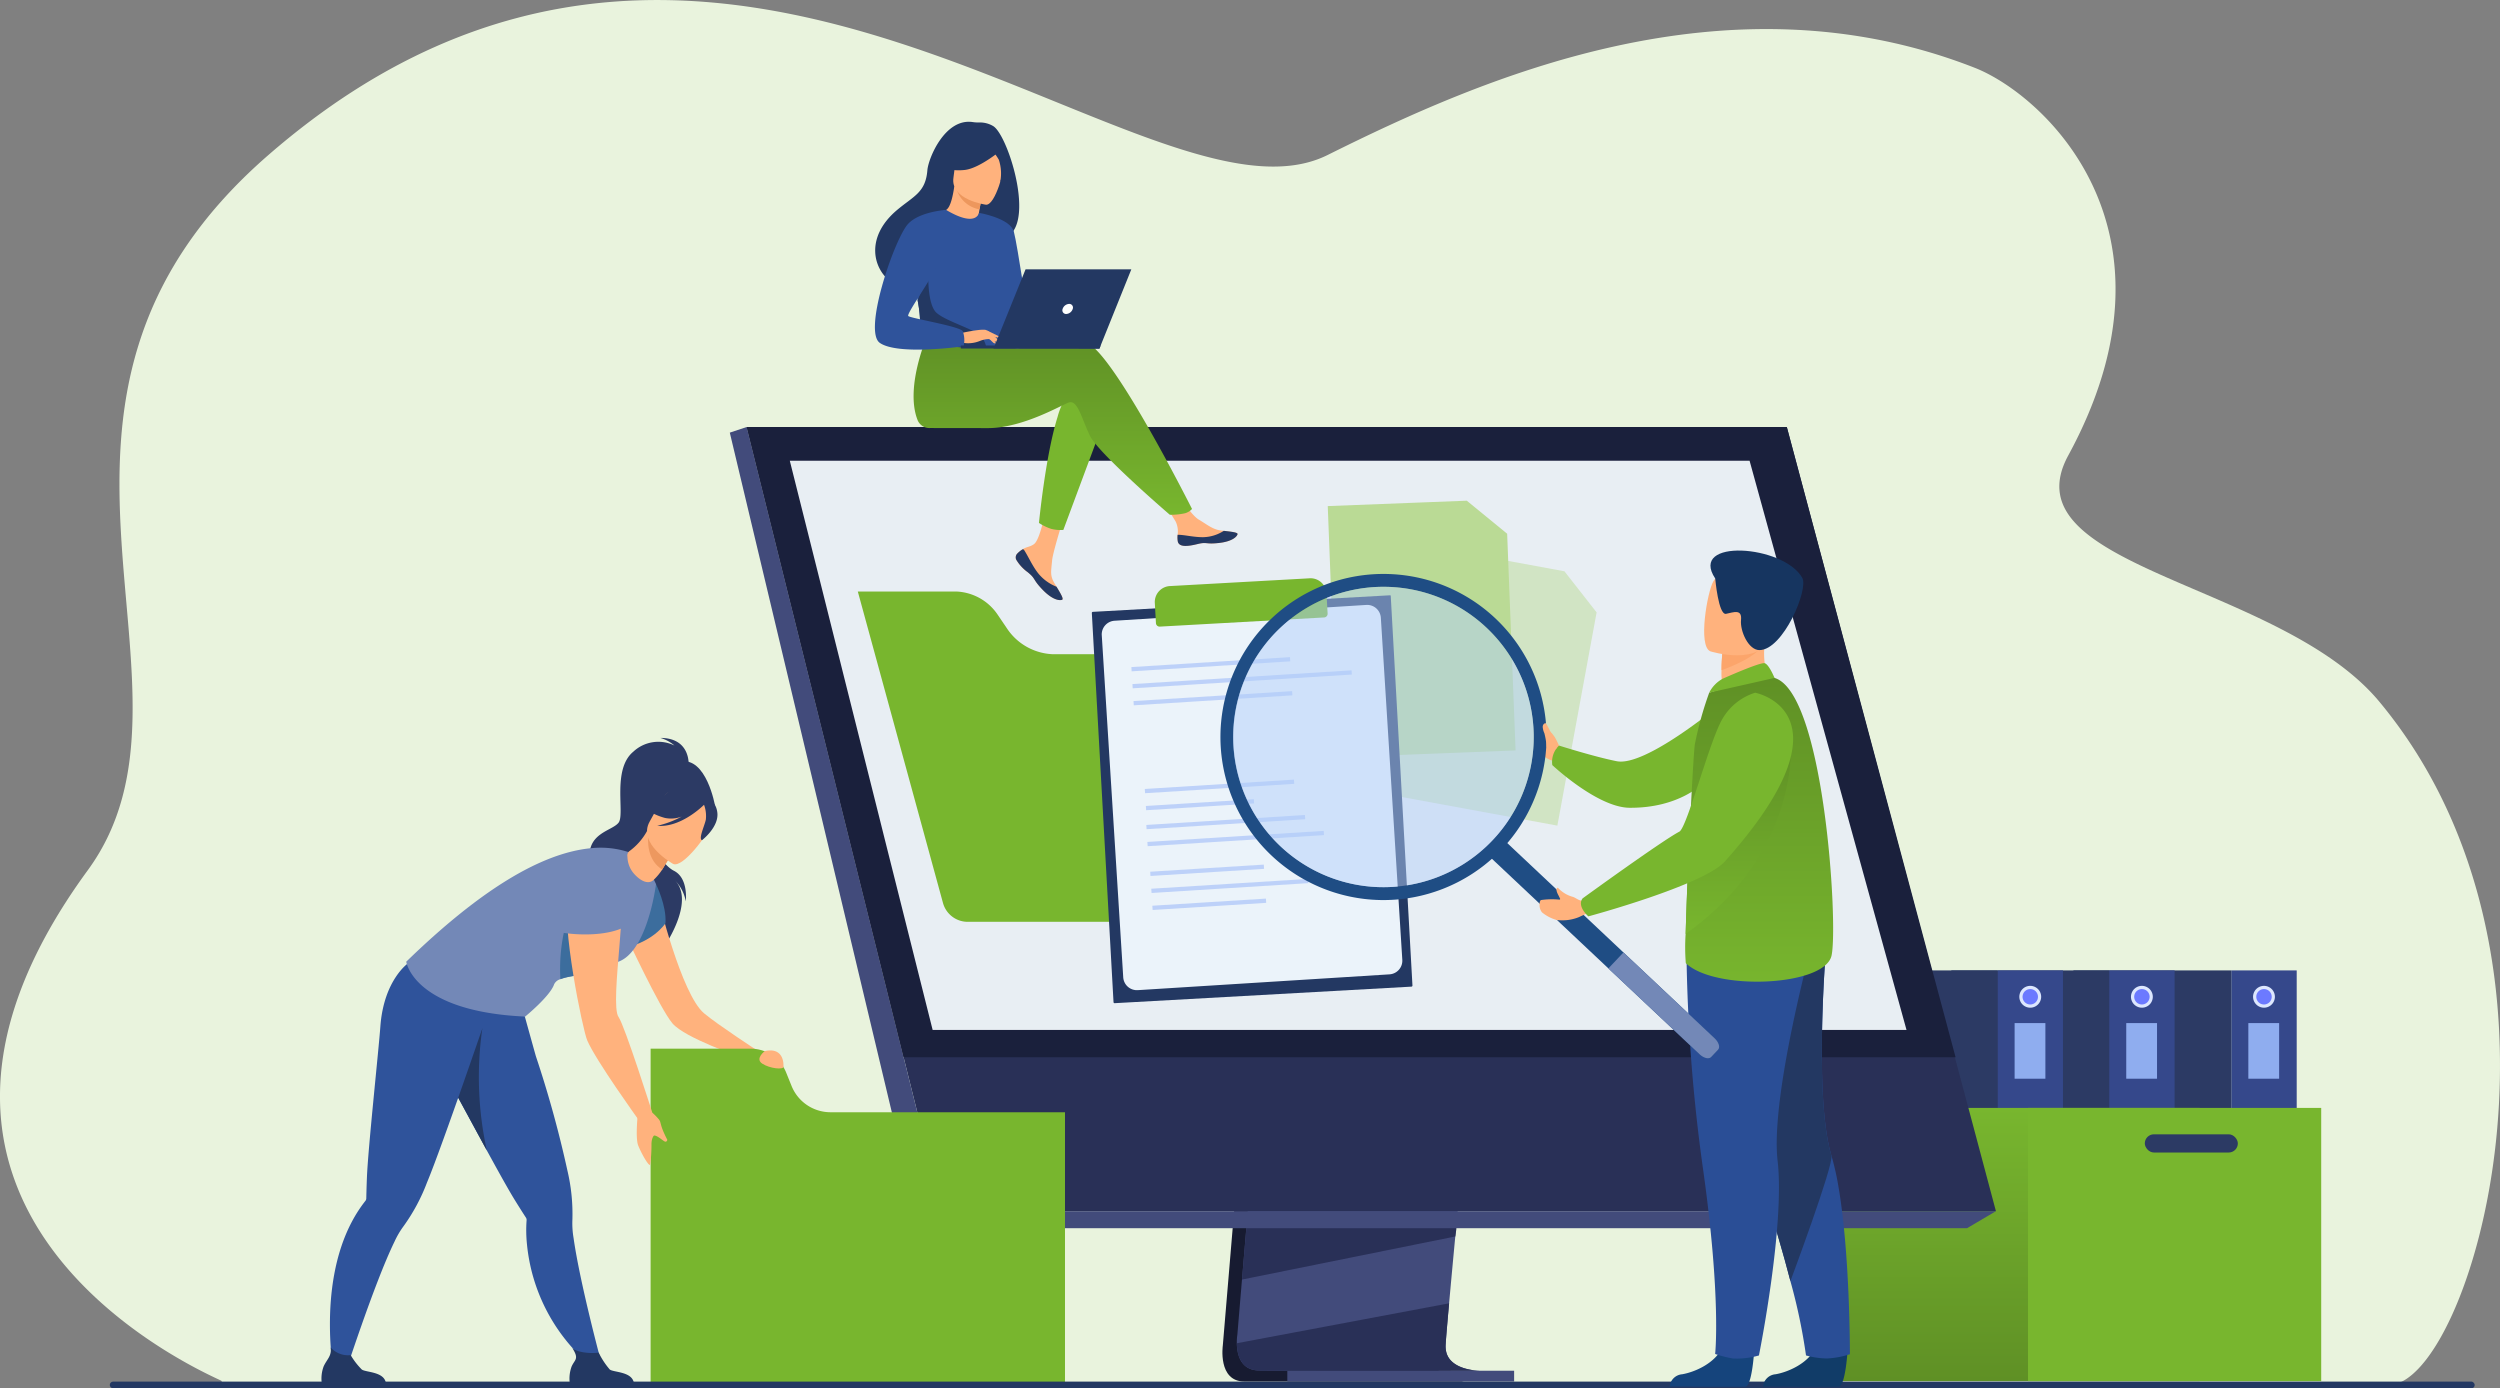 <svg xmlns="http://www.w3.org/2000/svg" xmlns:xlink="http://www.w3.org/1999/xlink" width="389.344" height="216.227" viewBox="0 0 389.344 216.227">
  <rect x="0" y="0" width="389.344" height="216.227" fill="#808080" stroke="none"/>
  <defs>
    <linearGradient id="linear-gradient" x1="0.5" x2="0.5" y2="1" gradientUnits="objectBoundingBox">
      <stop offset="0" stop-color="#5f9025"/>
      <stop offset="1" stop-color="#78b62e"/>
    </linearGradient>
  </defs>
  <g id="Grupo_134477" data-name="Grupo 134477" transform="translate(-152.794 -237.236)">
    <g id="Grupo_134264" data-name="Grupo 134264" transform="translate(152.794 237.236)">
      <path id="Trazado_147555" data-name="Trazado 147555" d="M524.82,452.932c-21.064,0-337.294.075-337.472-.474l-.03-.069a.371.371,0,0,1-.03-.1c-.117-.275-60.894-24.755-20.831-79.514,21-28.7-16.486-72.635,28.141-111.4,69.932-60.753,136.669,14.078,164.958,0,23.777-11.833,61.988-28.789,100.774-13.584,10.657,4.178,33.735,25.134,14.57,60.377-9.576,17.61,32.917,19.654,48.461,38.364C557.211,387.27,537.416,452.932,524.82,452.932Z" transform="translate(-152.794 -237.236)" fill="#e9f3dd"/>
    </g>
    <g id="Grupo_134357" data-name="Grupo 134357" transform="translate(475.703 388.365)">
      <g id="Grupo_134352" data-name="Grupo 134352" transform="translate(24.581 0)">
        <rect id="Rectángulo_35809" data-name="Rectángulo 35809" width="10.193" height="32.883" transform="translate(10.193 32.883) rotate(180)" fill="#35488b"/>
      </g>
      <g id="Grupo_134353" data-name="Grupo 134353" transform="translate(0 0)">
        <rect id="Rectángulo_35810" data-name="Rectángulo 35810" width="24.581" height="32.883" transform="translate(24.581 32.883) rotate(180)" fill="#2c3a64"/>
      </g>
      <g id="Grupo_134354" data-name="Grupo 134354" transform="translate(27.976 2.406)">
        <path id="Trazado_147599" data-name="Trazado 147599" d="M2382.318,1213.007a1.7,1.7,0,1,0-1.7,1.7A1.7,1.7,0,0,0,2382.318,1213.007Z" transform="translate(-2378.916 -1211.306)" fill="#dde7fe"/>
      </g>
      <g id="Grupo_134355" data-name="Grupo 134355" transform="translate(28.475 2.904)">
        <path id="Trazado_147600" data-name="Trazado 147600" d="M2384.484,1215.671a1.2,1.2,0,1,0-1.2,1.2A1.2,1.2,0,0,0,2384.484,1215.671Z" transform="translate(-2382.078 -1214.468)" fill="#6c7aff"/>
      </g>
      <g id="Grupo_134356" data-name="Grupo 134356" transform="translate(27.243 8.206)">
        <rect id="Rectángulo_35811" data-name="Rectángulo 35811" width="4.794" height="8.661" transform="translate(4.794 8.661) rotate(180)" fill="#8fadef"/>
      </g>
    </g>
    <g id="Grupo_134363" data-name="Grupo 134363" transform="translate(456.688 388.365)">
      <g id="Grupo_134358" data-name="Grupo 134358" transform="translate(24.581 0)">
        <rect id="Rectángulo_35812" data-name="Rectángulo 35812" width="10.193" height="32.883" transform="translate(10.193 32.883) rotate(180)" fill="#35488b"/>
      </g>
      <g id="Grupo_134359" data-name="Grupo 134359" transform="translate(0 0)">
        <rect id="Rectángulo_35813" data-name="Rectángulo 35813" width="24.581" height="32.883" transform="translate(24.581 32.883) rotate(180)" fill="#2c3a64"/>
      </g>
      <g id="Grupo_134360" data-name="Grupo 134360" transform="translate(27.976 2.406)">
        <path id="Trazado_147601" data-name="Trazado 147601" d="M2261.68,1213.007a1.7,1.7,0,1,0-1.7,1.7A1.7,1.7,0,0,0,2261.68,1213.007Z" transform="translate(-2258.277 -1211.306)" fill="#dde7fe"/>
      </g>
      <g id="Grupo_134361" data-name="Grupo 134361" transform="translate(28.475 2.904)">
        <path id="Trazado_147602" data-name="Trazado 147602" d="M2263.846,1215.671a1.2,1.2,0,1,0-1.2,1.2A1.2,1.2,0,0,0,2263.846,1215.671Z" transform="translate(-2261.44 -1214.468)" fill="#6c7aff"/>
      </g>
      <g id="Grupo_134362" data-name="Grupo 134362" transform="translate(27.243 8.206)">
        <rect id="Rectángulo_35814" data-name="Rectángulo 35814" width="4.794" height="8.661" transform="translate(4.794 8.661) rotate(180)" fill="#8fadef"/>
      </g>
    </g>
    <g id="Grupo_134369" data-name="Grupo 134369" transform="translate(439.301 388.365)">
      <g id="Grupo_134364" data-name="Grupo 134364" transform="translate(24.581 0)">
        <rect id="Rectángulo_35815" data-name="Rectángulo 35815" width="10.193" height="32.883" transform="translate(10.193 32.883) rotate(180)" fill="#35488b"/>
      </g>
      <g id="Grupo_134365" data-name="Grupo 134365" transform="translate(0 0)">
        <rect id="Rectángulo_35816" data-name="Rectángulo 35816" width="24.581" height="32.883" transform="translate(24.581 32.883) rotate(180)" fill="#2c3a64"/>
      </g>
      <g id="Grupo_134366" data-name="Grupo 134366" transform="translate(27.976 2.406)">
        <path id="Trazado_147603" data-name="Trazado 147603" d="M2151.372,1213.007a1.7,1.7,0,1,0-1.7,1.7A1.7,1.7,0,0,0,2151.372,1213.007Z" transform="translate(-2147.969 -1211.306)" fill="#dde7fe"/>
      </g>
      <g id="Grupo_134367" data-name="Grupo 134367" transform="translate(28.475 2.904)">
        <path id="Trazado_147604" data-name="Trazado 147604" d="M2153.537,1215.671a1.2,1.2,0,1,0-1.2,1.2A1.2,1.2,0,0,0,2153.537,1215.671Z" transform="translate(-2151.131 -1214.468)" fill="#6c7aff"/>
      </g>
      <g id="Grupo_134368" data-name="Grupo 134368" transform="translate(27.243 8.206)">
        <rect id="Rectángulo_35817" data-name="Rectángulo 35817" width="4.794" height="8.661" transform="translate(4.794 8.661) rotate(180)" fill="#8fadef"/>
      </g>
    </g>
    <g id="Grupo_134373" data-name="Grupo 134373" transform="translate(437.77 409.779)">
      <g id="Grupo_134370" data-name="Grupo 134370" transform="translate(0 0)">
        <rect id="Rectángulo_35818" data-name="Rectángulo 35818" width="57.59" height="42.55" transform="translate(57.59 42.55) rotate(180)" fill="url(#linear-gradient)"/>
      </g>
      <g id="Grupo_134371" data-name="Grupo 134371" transform="translate(30.862 0)">
        <rect id="Rectángulo_35819" data-name="Rectángulo 35819" width="45.661" height="42.55" transform="translate(45.661 42.55) rotate(180)" fill="#78b62e"/>
      </g>
      <g id="Grupo_134372" data-name="Grupo 134372" transform="translate(49.05 4.111)">
        <rect id="Rectángulo_35820" data-name="Rectángulo 35820" width="14.49" height="2.835" rx="1.418" transform="translate(14.49 2.835) rotate(180)" fill="#2c3a64"/>
      </g>
    </g>
    <g id="Grupo_134384" data-name="Grupo 134384" transform="translate(266.452 303.737)">
      <g id="Grupo_134374" data-name="Grupo 134374" transform="translate(76.716 49.555)">
        <path id="Trazado_147605" data-name="Trazado 147605" d="M1368.439,974.407l-7.788,92.6s-.816,5.613,3.359,5.623c6.865.016,34.17,0,34.17,0s-5.167-1.168-5.1-3.8c.074-3.1,9.1-95.3,9.1-95.3Z" transform="translate(-1360.586 -973.531)" fill="#171b31"/>
      </g>
      <g id="Grupo_134375" data-name="Grupo 134375" transform="translate(78.961 47.834)">
        <path id="Trazado_147606" data-name="Trazado 147606" d="M1412.746,1061.755c-1.35,0-27.785.049-34.471-.037-2.914-.036-3.425-2.591-3.449-4.244a8.277,8.277,0,0,1,.089-1.378l.2-2.407.516-6.135.456-5.42.586-6.964.493-5.878,5.534-65.8,33.74-.876s-3.8,38.587-6.492,66.676c-.3,3.129-.586,6.13-.85,8.931q-.129,1.342-.248,2.62c-.25,2.657-.477,5.1-.676,7.253-.1,1.136-.2,2.191-.288,3.158-.343,3.788-.544,6.207-.547,6.667a3.887,3.887,0,0,0,.065.75C1407.961,1061.621,1412.239,1061.755,1412.746,1061.755Z" transform="translate(-1374.826 -962.616)" fill="#424b7b"/>
      </g>
      <g id="Grupo_134376" data-name="Grupo 134376" transform="translate(2.629 0)">
        <path id="Trazado_147607" data-name="Trazado 147607" d="M890.558,659.143l18.97,76.2,2.6,10.436,8.835,35.492h164.15l-32.566-122.128Z" transform="translate(-890.558 -659.143)" fill="#293057"/>
      </g>
      <g id="Grupo_134377" data-name="Grupo 134377" transform="translate(0 0)">
        <path id="Trazado_147608" data-name="Trazado 147608" d="M876.505,659.142l-2.629.876,29.538,123.9,3.5-2.651Z" transform="translate(-873.876 -659.142)" fill="#424b7b"/>
      </g>
      <g id="Grupo_134378" data-name="Grupo 134378" transform="translate(29.538 122.129)">
        <path id="Trazado_147609" data-name="Trazado 147609" d="M1061.271,1436.611H1224.41l4.5-2.651H1064.766Z" transform="translate(-1061.271 -1433.96)" fill="#424b7b"/>
      </g>
      <g id="Grupo_134379" data-name="Grupo 134379" transform="translate(86.827 146.973)">
        <rect id="Rectángulo_35821" data-name="Rectángulo 35821" width="35.322" height="1.679" transform="translate(35.322 1.679) rotate(180)" fill="#424b7b"/>
      </g>
      <g id="Grupo_134380" data-name="Grupo 134380" transform="translate(79.769 124.779)">
        <path id="Trazado_147610" data-name="Trazado 147610" d="M1413.354,1450.772l-.182,1.283-33.219,6.711.456-5.42.217-2.575Z" transform="translate(-1379.953 -1450.772)" fill="#293057"/>
      </g>
      <g id="Grupo_134381" data-name="Grupo 134381" transform="translate(78.962 136.472)">
        <path id="Trazado_147611" data-name="Trazado 147611" d="M1412.751,1535.461c-1.35,0-27.785.049-34.471-.037-2.914-.036-3.425-2.591-3.449-4.244l33.062-6.22c-.343,3.788-.544,6.207-.547,6.667a3.888,3.888,0,0,0,.066.75C1407.966,1535.327,1412.245,1535.461,1412.751,1535.461Z" transform="translate(-1374.832 -1524.96)" fill="#293057"/>
      </g>
      <g id="Grupo_134382" data-name="Grupo 134382" transform="translate(2.629 0)">
        <path id="Trazado_147612" data-name="Trazado 147612" d="M890.556,659.142h161.987l26.283,98.153H914.991Z" transform="translate(-890.556 -659.142)" fill="#1a203c"/>
      </g>
      <g id="Grupo_134383" data-name="Grupo 134383" transform="translate(9.338 5.258)">
        <path id="Trazado_147613" data-name="Trazado 147613" d="M1107.039,781.143H955.371l-5.42-21.591-2.1-8.354L947,747.792,941.428,725.6l-.288-1.155L938.2,712.719l-1.317-5.248-1.123-4.477-.917-3.651-1.718-6.842H1082.6l1.886,6.842,1.006,3.651,1.234,4.477,1.446,5.248,9.532,34.573v0l.807,2.929.376,1.359,6.58,23.868Z" transform="translate(-933.119 -692.502)" fill="#e8eef3"/>
      </g>
    </g>
    <g id="Grupo_134406" data-name="Grupo 134406" transform="translate(202.859 352.155)">
      <g id="Grupo_134405" data-name="Grupo 134405" transform="translate(0 0)">
        <g id="Grupo_134385" data-name="Grupo 134385" transform="translate(41.74)">
          <path id="Trazado_147614" data-name="Trazado 147614" d="M750.674,970.63s.4-4.311-4.422-4.311a5.656,5.656,0,0,1,2.215,1.188,5.7,5.7,0,0,0-6.416.968c-3.343,2.771-1.266,9.722-2.283,11.042s-4.976,1.584-4.492,5.851,12.566,9.612,11.79,13.143c0,0,4.735-6.96,1.349-10.137a6.275,6.275,0,0,1,1.818,3.4s.448-3.607-1.848-4.761c-2.031-1.021-3.7-4.755-3.52-5.423S750.674,970.63,750.674,970.63Z" transform="translate(-735.235 -966.319)" fill="#2c3a64"/>
        </g>
        <g id="Grupo_134386" data-name="Grupo 134386" transform="translate(47.333 25.011)">
          <path id="Trazado_147615" data-name="Trazado 147615" d="M775.82,1124.994s3.6,14.888,7.131,17.864c2.123,1.789,8.437,5.894,8.437,5.894l-2.626.953s-8.757-2.957-10.717-5.262-7.328-13.855-7.328-13.855Z" transform="translate(-770.716 -1124.994)" fill="#ffb27d"/>
        </g>
        <g id="Grupo_134387" data-name="Grupo 134387" transform="translate(51.26 48.4)">
          <path id="Trazado_147616" data-name="Trazado 147616" d="M817.585,1279.195l-.846-2.094a5.941,5.941,0,0,0-5.508-3.716h-15.6v52.161h64.535v-42.262H823.647A6.537,6.537,0,0,1,817.585,1279.195Z" transform="translate(-795.631 -1273.385)" fill="#78b62e"/>
        </g>
        <g id="Grupo_134388" data-name="Grupo 134388" transform="translate(16.371 37.093)">
          <path id="Trazado_147617" data-name="Trazado 147617" d="M576.528,1215.719l.1.175c.788,1.369,2.594,4.723,4.584,8.393.941,1.741,1.927,3.554,2.862,5.26,1.611,2.944,3.076,5.565,3.931,6.95.87,1.409,1.51,2.4,1.769,2.794l0,0a.656.656,0,0,1,.084.408,21.362,21.362,0,0,0,.057,3.691,28.316,28.316,0,0,0,9.252,18.339l2.394.354s-3.388-12.551-4.386-19.647a13.649,13.649,0,0,1-.183-2.813,29.368,29.368,0,0,0-.773-7.679,172.068,172.068,0,0,0-4.9-17.775c-.112-.347-3.479-12.526-3.479-12.526-2.826,2.47-13.132,3.489-13.132,3.489S572.966,1209.384,576.528,1215.719Z" transform="translate(-574.285 -1201.646)" fill="#2f539b"/>
        </g>
        <g id="Grupo_134389" data-name="Grupo 134389" transform="translate(38.625 95.002)">
          <path id="Trazado_147618" data-name="Trazado 147618" d="M725.519,1574.6h-9.992a5.486,5.486,0,0,1,.282-2.678c.5-1.109,1.213-1.144.091-2.882.635.654,2.676.924,4.12.73a12.246,12.246,0,0,0,1.732,2.637C722.407,1572.874,725.318,1572.707,725.519,1574.6Z" transform="translate(-715.473 -1569.038)" fill="#233862"/>
        </g>
        <g id="Grupo_134390" data-name="Grupo 134390" transform="translate(18.615 45.275)">
          <path id="Trazado_147619" data-name="Trazado 147619" d="M588.518,1259.446l.1.175c.788,1.369,5.047,9.235,7.036,12.9a53.207,53.207,0,0,1-.7-18.971Z" transform="translate(-588.518 -1253.554)" fill="#233862"/>
        </g>
        <g id="Grupo_134391" data-name="Grupo 134391" transform="translate(48.024 3.635)">
          <path id="Trazado_147620" data-name="Trazado 147620" d="M782.894,989.45c.065-.262-5.707,2.609-6,2.934-2.707,3-1.935,6.921-.386,6.959.993.024.8,1.676.8,1.676l11.067-4.682S787.043,988.566,782.894,989.45Z" transform="translate(-775.102 -989.38)" fill="#2c3a64"/>
        </g>
        <g id="Grupo_134392" data-name="Grupo 134392" transform="translate(46.273 22.775)">
          <path id="Trazado_147621" data-name="Trazado 147621" d="M769.817,1110.81s1.684,3.364,1.474,6.095c0,0-2.031,3.206-7.3,4.017C763.993,1120.922,768.521,1110.807,769.817,1110.81Z" transform="translate(-763.993 -1110.81)" fill="#3c6d9d"/>
        </g>
        <g id="Grupo_134393" data-name="Grupo 134393" transform="translate(1.325 35.008)">
          <path id="Trazado_147622" data-name="Trazado 147622" d="M503.9,1194.735l.034-1.869c-3.723.47-12.838-4.449-12.838-4.449s-3.9,2.591-4.428,9.989c-.26,3.611-1.907,18.883-2.089,23.444-.066,1.653-.088,2.833-.1,3.3a.008.008,0,0,1,0,0,.651.651,0,0,1-.158.385,21.317,21.317,0,0,0-2.017,3.092c-5.681,10.571-2.71,24.934-2.71,24.934l1.319-.335s4.8-14.89,7.944-21.33a13.456,13.456,0,0,1,1.422-2.434,29.386,29.386,0,0,0,3.652-6.8C496.258,1217.13,503.9,1194.735,503.9,1194.735Z" transform="translate(-478.825 -1188.417)" fill="#2f539b"/>
        </g>
        <g id="Grupo_134394" data-name="Grupo 134394" transform="translate(0 94.93)">
          <path id="Trazado_147623" data-name="Trazado 147623" d="M480.468,1574.212h-9.992a5.485,5.485,0,0,1,.282-2.678c.5-1.109,1.283-1.612,1.1-2.954a3.6,3.6,0,0,0,3.114,1.192,10.974,10.974,0,0,0,1.734,2.247C477.356,1572.488,480.267,1572.321,480.468,1574.212Z" transform="translate(-470.422 -1568.58)" fill="#233862"/>
        </g>
        <g id="Grupo_134395" data-name="Grupo 134395" transform="translate(13.203 17.112)">
          <path id="Trazado_147624" data-name="Trazado 147624" d="M586.58,1092.8c-1.342.229.219,1.3-1.627,1.5-2.627.287-5.34.483-6.761,1.05a1.527,1.527,0,0,0-.973.788c-.616,1.852-4.517,5.035-4.517,5.035-17.4-.792-18.519-8.546-18.519-8.546,11.292-10.967,20.9-16.944,28.837-17.684a14.121,14.121,0,0,1,5.759.606c2.777,1.236,4.3,5,4.3,5S591.679,1091.934,586.58,1092.8Z" transform="translate(-554.184 -1074.884)" fill="#7388b7"/>
        </g>
        <g id="Grupo_134396" data-name="Grupo 134396" transform="translate(37.155 22.375)">
          <path id="Trazado_147625" data-name="Trazado 147625" d="M712.96,1122.424c-2.627.287-5.34.483-6.761,1.05a27.706,27.706,0,0,1,3.514-15.2S712.385,1119.14,712.96,1122.424Z" transform="translate(-706.143 -1108.27)" fill="#3c6d9d"/>
        </g>
        <g id="Grupo_134397" data-name="Grupo 134397" transform="translate(38.212 20.898)">
          <path id="Trazado_147626" data-name="Trazado 147626" d="M720.878,1098.909s-6.607-.361-7.781,3.787,2.2,20.7,2.93,22.414c1.325,3.111,8,12.377,8,12.377l2.141-1.109s-4.3-13.565-5.26-14.907C719.406,1119.364,722.856,1100.713,720.878,1098.909Z" transform="translate(-712.852 -1098.901)" fill="#ffb27d"/>
        </g>
        <g id="Grupo_134398" data-name="Grupo 134398" transform="translate(49.105 58.086)">
          <path id="Trazado_147627" data-name="Trazado 147627" d="M784.386,1335.125a9.745,9.745,0,0,1,1,1.023c.445.543.053.739,1.33,3.2,0,0-.065.341-.343.279s-1.24-1.016-1.734-.947c0,0-.353.291-.392,1.255a23.275,23.275,0,0,1-.2,3.27c-.157.375-1.3-1.57-1.868-2.976-.495-1.233-.013-5.39-.013-5.39Z" transform="translate(-781.957 -1334.836)" fill="#ffb27d"/>
        </g>
        <g id="Grupo_134399" data-name="Grupo 134399" transform="translate(37.155 19.673)">
          <path id="Trazado_147628" data-name="Trazado 147628" d="M706.144,1101.695c.017.1,6.252,1.147,10.152-.832,0,0,3.258-10.206-1.4-9.718s-7.413,1.955-7.53,4.184A42.907,42.907,0,0,1,706.144,1101.695Z" transform="translate(-706.144 -1091.127)" fill="#7388b7"/>
        </g>
        <g id="Grupo_134400" data-name="Grupo 134400" transform="translate(47.643 14.509)">
          <path id="Trazado_147629" data-name="Trazado 147629" d="M772.688,1062.349a4.148,4.148,0,0,0,1.254,2.906c.828.853,2.025,1.519,2.866.678a9.129,9.129,0,0,0,1.3-1.571c.727-1.248,1.592-2.524,1.592-2.524l-3.74-3.276-.223-.2a9.526,9.526,0,0,1-2.786,3.161A.868.868,0,0,0,772.688,1062.349Z" transform="translate(-772.68 -1058.366)" fill="#ffb27d"/>
        </g>
        <g id="Grupo_134401" data-name="Grupo 134401" transform="translate(50.853 14.704)">
          <path id="Trazado_147630" data-name="Trazado 147630" d="M796.857,1062.885s-.864,1.273-1.591,2.524c-2.324-1.433-2.327-4.31-2.148-5.8Z" transform="translate(-793.049 -1059.608)" fill="#ed985f"/>
        </g>
        <g id="Grupo_134402" data-name="Grupo 134402" transform="translate(50.698 8.022)">
          <path id="Trazado_147631" data-name="Trazado 147631" d="M796.133,1028.816s-5.643-3.14-3.634-6.625,2.635-6.236,6.323-4.379,3.615,3.588,3.227,4.914S797.652,1029.543,796.133,1028.816Z" transform="translate(-792.066 -1017.214)" fill="#ffb27d"/>
        </g>
        <g id="Grupo_134403" data-name="Grupo 134403" transform="translate(50.105 7.55)">
          <path id="Trazado_147632" data-name="Trazado 147632" d="M799.833,1018.171c-.258-1.547-1.044-1.695-1.592-1.591a4.513,4.513,0,0,0-5.489-2.1,7.684,7.684,0,0,1-4.448,2.672s.655,1.219,3.353,1.973a4.615,4.615,0,0,0,2.662-.213,15.062,15.062,0,0,1-3.83,1.444c3.556.326,6.939-2.925,7.29-3.273a5.062,5.062,0,0,1,.279,2.329c-.234,1.048-1.164,2.946-.6,3.192C797.462,1022.6,800.221,1020.491,799.833,1018.171Z" transform="translate(-788.304 -1014.219)" fill="#2c3a64"/>
        </g>
        <g id="Grupo_134404" data-name="Grupo 134404" transform="translate(68.206 48.669)">
          <path id="Trazado_147633" data-name="Trazado 147633" d="M903.974,1275.2s-1.575,1.181-.388,1.953,3.306.981,3.314.474C906.929,1275.924,906.081,1274.714,903.974,1275.2Z" transform="translate(-903.143 -1275.09)" fill="#ffb27d"/>
        </g>
      </g>
    </g>
    <g id="Grupo_134407" data-name="Grupo 134407" transform="translate(169.889 452.401)">
      <rect id="Rectángulo_35822" data-name="Rectángulo 35822" width="368.31" height="1.061" rx="0.531" transform="translate(0)" fill="#233862"/>
    </g>
    <g id="Grupo_134408" data-name="Grupo 134408" transform="translate(286.387 329.36)">
      <path id="Trazado_147634" data-name="Trazado 147634" d="M1023.566,827.43l-1.4-2.066a8.166,8.166,0,0,0-6.434-3.665h-15.386l2.67,9.763L1013.61,870.2a3.994,3.994,0,0,0,3.853,2.94h55.367a3.994,3.994,0,0,0,3.853-5.048l-10.018-36.634h-36.018A8.988,8.988,0,0,1,1023.566,827.43Z" transform="translate(-1000.346 -821.7)" fill="#78b62e"/>
    </g>
    <g id="Grupo_134433" data-name="Grupo 134433" transform="translate(289.051 256.201)">
      <g id="Grupo_134429" data-name="Grupo 134429" transform="translate(0 0)">
        <g id="Grupo_134409" data-name="Grupo 134409" transform="translate(21.932 59.59)">
          <path id="Trazado_147635" data-name="Trazado 147635" d="M1156.611,743.294a.857.857,0,0,0-.153.915.007.007,0,0,0,0,0,5.687,5.687,0,0,0,1.8,1.973c.109.087.2.167.289.241l.065.058.05.045c.79.729.492.9,1.912,2.374,1.618,1.685,2.733,1.715,3.05,1.562.268-.131-.277-1.024-.88-2.028l-.088-.146c-.08-.133-.16-.269-.24-.4-.707-1.209-.525-1.775-.357-3.574.137-1.461,2.276-8.163,2.276-8.163l-3.1-.536s-.936,5.337-1.966,6.158c-.55.438-1.167.443-1.7.768-.037.022-.074.046-.11.069A4.078,4.078,0,0,0,1156.611,743.294Z" transform="translate(-1156.39 -735.616)" fill="#ffb27d"/>
        </g>
        <g id="Grupo_134410" data-name="Grupo 134410" transform="translate(21.932 66.586)">
          <path id="Trazado_147636" data-name="Trazado 147636" d="M1156.611,780.68a.856.856,0,0,0-.153.915.007.007,0,0,0,0,0,6.587,6.587,0,0,0,1.8,1.967c.107.089.2.17.285.247.022.019.044.038.065.058l.05.045c.79.729.492.9,1.912,2.374,1.618,1.684,2.733,1.715,3.05,1.562.268-.131-.277-1.024-.88-2.028a6.9,6.9,0,0,1-2.884-2.127c-.939-1.2-1.576-2.727-2.215-3.665l-.182-.034A4.078,4.078,0,0,0,1156.611,780.68Z" transform="translate(-1156.39 -779.998)" fill="#233862"/>
        </g>
        <g id="Grupo_134411" data-name="Grupo 134411" transform="translate(44.687 58.654)">
          <path id="Trazado_147637" data-name="Trazado 147637" d="M1303.235,736.358c.191.958,1.556.8,3.081.426s1.162.071,3.333-.169,2.828-1.049,2.894-1.371c.059-.286-1.013-.387-2.163-.52-.145-.016-.29-.034-.435-.052-1.3-.163-2.249-1-3.429-1.69-1.117-.652-2.783-3.309-2.783-3.309l-2.976.235s1.561,2.373,2.165,3.4a3.6,3.6,0,0,1,.292,2.028A3.818,3.818,0,0,0,1303.235,736.358Z" transform="translate(-1300.756 -729.673)" fill="#ffb27d"/>
        </g>
        <g id="Grupo_134412" data-name="Grupo 134412" transform="translate(47.121 63.705)">
          <path id="Trazado_147638" data-name="Trazado 147638" d="M1319.321,763.779c1.525-.372,1.162.071,3.333-.169s2.828-1.049,2.894-1.371c.059-.286-1.013-.387-2.163-.52l-.011.022a6.118,6.118,0,0,1-3.108.965c-1.473.035-3.032-.387-4.049-.371a3.823,3.823,0,0,0,.022,1.018C1316.431,764.311,1317.8,764.152,1319.321,763.779Z" transform="translate(-1316.195 -761.719)" fill="#233862"/>
        </g>
        <g id="Grupo_134413" data-name="Grupo 134413" transform="translate(25.55 41.532)">
          <path id="Trazado_147639" data-name="Trazado 147639" d="M1189.563,625.819l-2.785,7.486-3.636,9.774a5.879,5.879,0,0,1-1.93-.177,8.368,8.368,0,0,1-1.866-.909s1.012-10.5,2.9-16.52a10.726,10.726,0,0,1,1.62-3.5C1186.781,618.525,1189.563,625.819,1189.563,625.819Z" transform="translate(-1179.347 -621.046)" fill="#78b62e"/>
        </g>
        <g id="Grupo_134414" data-name="Grupo 134414" transform="translate(6.027 32.909)">
          <path id="Trazado_147640" data-name="Trazado 147640" d="M1082.4,567.849c-1.584-.511-5.716-.01-10.2.8a3.04,3.04,0,0,1-3.139-1.419h0l-11.28-.885s-3.725,8.253-1.689,13.514a1.979,1.979,0,0,0,1.971,1.272h0s6.816.012,9,.013c5.61,0,11.874-3.852,12.684-4.014,1.326-.265,1.856,2.387,3.181,5.173s12.46,12.336,12.46,12.336a9.8,9.8,0,0,0,2.419-.247,2.384,2.384,0,0,0,1.039-.655S1086.512,569.176,1082.4,567.849Z" transform="translate(-1055.487 -566.345)" fill="url(#linear-gradient)"/>
        </g>
        <g id="Grupo_134415" data-name="Grupo 134415" transform="translate(0.045)">
          <path id="Trazado_147641" data-name="Trazado 147641" d="M1035.908,358.228a4,4,0,0,0-2.155-.561,5.981,5.981,0,0,1-1.04-.064c-4.305-.633-6.9,5.62-7.052,7.509-.28,3.469-2.115,4-4.7,6.169-5.181,4.354-3.664,9.417-.832,11.3,1.7,1.129,4.694,0,4.694,0,.042.03,8.193-4.552,12.21-6.763C1043.056,374.964,1038.327,359.669,1035.908,358.228Z" transform="translate(-1017.536 -357.558)" fill="#233862"/>
        </g>
        <g id="Grupo_134416" data-name="Grupo 134416" transform="translate(10.683 10.059)">
          <path id="Trazado_147642" data-name="Trazado 147642" d="M1090.516,427.691a5.311,5.311,0,0,1-3.31.1,5.9,5.9,0,0,1-2.185-2.62c.571-.026,1.2-.525,1.681-3.8l.243.087,4.085,1.471s-.3,1.311-.488,2.559C1090.38,426.539,1090.293,427.543,1090.516,427.691Z" transform="translate(-1085.021 -421.374)" fill="#ffb27d"/>
        </g>
        <g id="Grupo_134417" data-name="Grupo 134417" transform="translate(12.607 10.146)">
          <path id="Trazado_147643" data-name="Trazado 147643" d="M1101.314,423.4s-.163.707-.4,2.028a4.613,4.613,0,0,1-3.683-3.5Z" transform="translate(-1097.229 -421.928)" fill="#ed975d"/>
        </g>
        <g id="Grupo_134418" data-name="Grupo 134418" transform="translate(12.198 3.086)">
          <path id="Trazado_147644" data-name="Trazado 147644" d="M1099.736,386.97s-5.589-.752-5.067-4.226.152-5.91,3.743-5.577,4.083,1.763,4.191,2.965S1101.2,387.076,1099.736,386.97Z" transform="translate(-1094.635 -377.138)" fill="#ffb27d"/>
        </g>
        <g id="Grupo_134419" data-name="Grupo 134419" transform="translate(10.595 2.779)">
          <path id="Trazado_147645" data-name="Trazado 147645" d="M1093.833,376.589s-3.579,3.082-6.013,3.33-3.355-.534-3.355-.534a9.506,9.506,0,0,0,2.3-3.112,1.712,1.712,0,0,1,1.411-1.008C1089.913,375.115,1093.207,375.048,1093.833,376.589Z" transform="translate(-1084.465 -375.191)" fill="#233862"/>
        </g>
        <g id="Grupo_134420" data-name="Grupo 134420" transform="translate(17.726 3.232)">
          <path id="Trazado_147646" data-name="Trazado 147646" d="M1129.709,378.731a8.813,8.813,0,0,1,1.573,2.016,6.764,6.764,0,0,1,.182,3.6s1.867-3.626.811-5.388A1.49,1.49,0,0,0,1129.709,378.731Z" transform="translate(-1129.709 -378.062)" fill="#233862"/>
        </g>
        <g id="Grupo_134421" data-name="Grupo 134421" transform="translate(5.883 13.725)">
          <path id="Trazado_147647" data-name="Trazado 147647" d="M1069.568,455.521c-.173,11.314-.05,8.95-1.287,10.023a4.755,4.755,0,0,1-2.24.485c-3.469.229-9.568-.344-9.8-.986-.8-2.219-.234-2.908-.9-6.3-.069-.361-.155-.752-.256-1.178-.556-2.333-1.1-3.127.879-6.874,1.792-3.394,3.654-6.149,3.821-6.049,4.724,2.807,5.106.449,5.106.449S1069.652,450,1069.568,455.521Z" transform="translate(-1054.569 -444.634)" fill="#2f539b"/>
        </g>
        <g id="Grupo_134423" data-name="Grupo 134423" transform="translate(16.203 14.176)">
          <path id="Trazado_147649" data-name="Trazado 147649" d="M1120.046,447.5s4.862.826,5.432,2.92,2.445,14.8,2.445,14.8-1.371,1.338-2.513.2-3.589-11.89-3.589-11.89Z" transform="translate(-1120.046 -447.496)" fill="#2f539b"/>
        </g>
        <g id="Grupo_134424" data-name="Grupo 134424" transform="translate(6.653 23.118)">
          <path id="Trazado_147650" data-name="Trazado 147650" d="M1070.159,516.225c-3.469.229-9.568-.344-9.8-.986-.8-2.219-.234-2.908-.9-6.3l1.675-4.711s-.279,5.247,1.268,6.628,6.335,2.666,7.087,3.82A4.225,4.225,0,0,1,1070.159,516.225Z" transform="translate(-1059.459 -504.223)" fill="#233862"/>
        </g>
        <g id="Grupo_134425" data-name="Grupo 134425" transform="translate(13.38 32.383)">
          <path id="Trazado_147651" data-name="Trazado 147651" d="M1102.131,563.531s3.423-.761,3.975-.457a8.033,8.033,0,0,1,2.07,1.8c.169.385-1.229-.293-1.684-.415a4.046,4.046,0,0,0-1.454.318,4.833,4.833,0,0,1-2.605.261Z" transform="translate(-1102.131 -563.002)" fill="#ffb27d"/>
        </g>
        <g id="Grupo_134426" data-name="Grupo 134426" transform="translate(0 13.725)">
          <path id="Trazado_147652" data-name="Trazado 147652" d="M1028.341,444.636s-4.6.281-6.188,2.5c-2.241,3.123-6.688,16.434-4.142,18.21,2.867,2,13.05.528,13.05.528a4.137,4.137,0,0,0-.132-2.35c-.471-.766-8.132-2.007-8.486-2.36s4.423-6.894,4.423-7.955S1028.341,444.636,1028.341,444.636Z" transform="translate(-1017.247 -444.636)" fill="#2f539b"/>
        </g>
        <g id="Grupo_134427" data-name="Grupo 134427" transform="translate(17.52 33.407)">
          <path id="Trazado_147653" data-name="Trazado 147653" d="M1128.4,569.5a6.606,6.606,0,0,0,.952,1.036.7.7,0,0,0,.387.083l-.483-.87Z" transform="translate(-1128.4 -569.502)" fill="#ffb27d"/>
        </g>
        <g id="Grupo_134428" data-name="Grupo 134428" transform="translate(17.355 32.454)">
          <path id="Trazado_147654" data-name="Trazado 147654" d="M1127.352,563.457l2.084,1.013a.371.371,0,0,1-.345.133,4.961,4.961,0,0,1-.9-.249Z" transform="translate(-1127.352 -563.457)" fill="#ffb27d"/>
        </g>
      </g>
      <g id="Grupo_134430" data-name="Grupo 134430" transform="translate(13.379 34.833)">
        <path id="Trazado_147655" data-name="Trazado 147655" d="M1123.906,578.556l-21.78-.008v.481l21.587.008Z" transform="translate(-1102.126 -578.549)" fill="#233862"/>
      </g>
      <g id="Grupo_134431" data-name="Grupo 134431" transform="translate(18.472 22.979)">
        <path id="Trazado_147656" data-name="Trazado 147656" d="M1134.438,515.68l16.494.006,4.966-12.337-16.469-.006Z" transform="translate(-1134.438 -503.344)" fill="#233862"/>
      </g>
      <g id="Grupo_134432" data-name="Grupo 134432" transform="translate(29.202 28.365)">
        <path id="Trazado_147657" data-name="Trazado 147657" d="M1204.113,538.3a.572.572,0,0,0-.56-.785,1.125,1.125,0,0,0-1.011.785.572.572,0,0,0,.56.786A1.126,1.126,0,0,0,1204.113,538.3Z" transform="translate(-1202.51 -537.516)" fill="#fff"/>
      </g>
    </g>
    <g id="Grupo_134434" data-name="Grupo 134434" transform="translate(368.036 322.283)" opacity="0.5">
      <path id="Trazado_147658" data-name="Trazado 147658" d="M1551.527,786.827,1546.965,781l-.215-.275-.257-.047-21.055-3.874-7.086,38.512,27.3,5.022,6.061-32.945.05-.27Z" transform="translate(-1518.352 -776.803)" fill="#bada95"/>
    </g>
    <g id="Grupo_134436" data-name="Grupo 134436" transform="translate(359.574 315.212)">
      <g id="Grupo_134435" data-name="Grupo 134435" transform="translate(0 0)">
        <path id="Trazado_147659" data-name="Trazado 147659" d="M1492.607,737.086l.01.274,1.3,33.472-27.734,1.076-1.518-39.129,21.393-.829.261-.01.27.221,5.727,4.687Z" transform="translate(-1464.665 -731.939)" fill="#bada95"/>
      </g>
    </g>
    <g id="Grupo_134451" data-name="Grupo 134451" transform="translate(322.83 327.299)">
      <g id="Grupo_134437" data-name="Grupo 134437" transform="translate(0 2.645)">
        <path id="Trazado_147660" data-name="Trazado 147660" d="M1278,825.4l-46.282,2.579a.169.169,0,0,0-.16.179l3.378,60.606a.17.17,0,0,0,.179.16l46.216-2.576a.169.169,0,0,0,.16-.179l-3.381-60.672A.1.1,0,0,0,1278,825.4Z" transform="translate(-1231.555 -825.399)" fill="#233862"/>
      </g>
      <g id="Grupo_134438" data-name="Grupo 134438" transform="translate(1.544 4.148)">
        <path id="Trazado_147661" data-name="Trazado 147661" d="M1286.165,892.466l-39.2,2.46a2.133,2.133,0,0,1-2.263-2l-3.343-53.269a2.134,2.134,0,0,1,2-2.263l39.2-2.46a2.133,2.133,0,0,1,2.263,2l3.343,53.268A2.133,2.133,0,0,1,1286.165,892.466Z" transform="translate(-1241.353 -834.934)" fill="#ebf3fa"/>
      </g>
      <g id="Grupo_134449" data-name="Grupo 134449" transform="translate(6.161 12.276)">
        <g id="Grupo_134439" data-name="Grupo 134439">
          <path id="Trazado_147662" data-name="Trazado 147662" d="M1295.369,887.168l-24.661,1.548a.023.023,0,0,1-.024-.021l-.039-.616a.023.023,0,0,1,.021-.024l24.661-1.547a.023.023,0,0,1,.024.021l.039.616A.023.023,0,0,1,1295.369,887.168Z" transform="translate(-1270.645 -886.506)" fill="#bdd1f9"/>
        </g>
        <g id="Grupo_134440" data-name="Grupo 134440" transform="translate(0.332 5.295)">
          <path id="Trazado_147663" data-name="Trazado 147663" d="M1297.476,920.76l-24.661,1.547a.023.023,0,0,1-.024-.021l-.039-.616a.023.023,0,0,1,.021-.024l24.661-1.547a.023.023,0,0,1,.024.021l.039.616A.023.023,0,0,1,1297.476,920.76Z" transform="translate(-1272.752 -920.098)" fill="#bdd1f9"/>
        </g>
        <g id="Grupo_134441" data-name="Grupo 134441" transform="translate(0.166 2.056)">
          <path id="Trazado_147664" data-name="Trazado 147664" d="M1305.844,900.213l-34.083,2.139a.023.023,0,0,1-.024-.021l-.039-.616a.023.023,0,0,1,.021-.024l34.083-2.139a.023.023,0,0,1,.025.021l.039.616A.023.023,0,0,1,1305.844,900.213Z" transform="translate(-1271.698 -899.552)" fill="#bdd1f9"/>
        </g>
        <g id="Grupo_134442" data-name="Grupo 134442" transform="translate(2.258 22.127)">
          <path id="Trazado_147665" data-name="Trazado 147665" d="M1301.811,1027.549l-16.779,1.053a.019.019,0,0,1-.02-.018l-.039-.624a.019.019,0,0,1,.018-.02l16.779-1.053a.019.019,0,0,1,.02.018l.039.624A.019.019,0,0,1,1301.811,1027.549Z" transform="translate(-1284.973 -1026.887)" fill="#bdd1f9"/>
        </g>
        <g id="Grupo_134443" data-name="Grupo 134443" transform="translate(2.092 19.077)">
          <path id="Trazado_147666" data-name="Trazado 147666" d="M1307.17,1008.2l-23.192,1.455a.019.019,0,0,1-.02-.018l-.039-.624a.019.019,0,0,1,.018-.02l23.192-1.455a.019.019,0,0,1,.02.018l.039.624A.019.019,0,0,1,1307.17,1008.2Z" transform="translate(-1283.919 -1007.539)" fill="#bdd1f9"/>
        </g>
        <g id="Grupo_134444" data-name="Grupo 134444" transform="translate(2.329 24.586)">
          <path id="Trazado_147667" data-name="Trazado 147667" d="M1310.143,1043.151l-24.661,1.547a.023.023,0,0,1-.024-.021l-.039-.616a.023.023,0,0,1,.021-.024l24.661-1.548a.023.023,0,0,1,.024.021l.039.616A.023.023,0,0,1,1310.143,1043.151Z" transform="translate(-1285.419 -1042.489)" fill="#bdd1f9"/>
        </g>
        <g id="Grupo_134445" data-name="Grupo 134445" transform="translate(2.495 27.061)">
          <path id="Trazado_147668" data-name="Trazado 147668" d="M1313.954,1058.848l-27.422,1.721a.02.02,0,0,1-.022-.019l-.039-.621a.021.021,0,0,1,.019-.022l27.422-1.721a.021.021,0,0,1,.022.019l.039.621A.021.021,0,0,1,1313.954,1058.848Z" transform="translate(-1286.472 -1058.186)" fill="#bdd1f9"/>
        </g>
        <g id="Grupo_134446" data-name="Grupo 134446" transform="translate(2.937 32.313)">
          <path id="Trazado_147669" data-name="Trazado 147669" d="M1306.985,1092.173l-17.649,1.107a.02.02,0,0,1-.021-.018l-.039-.623a.02.02,0,0,1,.018-.021l17.649-1.108a.019.019,0,0,1,.021.018l.039.623A.02.02,0,0,1,1306.985,1092.173Z" transform="translate(-1289.277 -1091.511)" fill="#bdd1f9"/>
        </g>
        <g id="Grupo_134447" data-name="Grupo 134447" transform="translate(3.269 37.608)">
          <path id="Trazado_147670" data-name="Trazado 147670" d="M1309.095,1125.765l-17.649,1.107a.02.02,0,0,1-.021-.018l-.039-.623a.019.019,0,0,1,.018-.021l17.649-1.108a.019.019,0,0,1,.021.018l.039.623A.02.02,0,0,1,1309.095,1125.765Z" transform="translate(-1291.387 -1125.103)" fill="#bdd1f9"/>
        </g>
        <g id="Grupo_134448" data-name="Grupo 134448" transform="translate(3.103 34.538)">
          <path id="Trazado_147671" data-name="Trazado 147671" d="M1314.785,1106.283l-24.394,1.531a.019.019,0,0,1-.021-.018l-.039-.623a.02.02,0,0,1,.018-.021l24.394-1.531a.019.019,0,0,1,.021.018l.039.623A.019.019,0,0,1,1314.785,1106.283Z" transform="translate(-1290.332 -1105.622)" fill="#bdd1f9"/>
        </g>
      </g>
      <g id="Grupo_134450" data-name="Grupo 134450" transform="translate(9.803 0)">
        <path id="Trazado_147672" data-name="Trazado 147672" d="M1317.779,808.625l-21.583,1.2a2.494,2.494,0,0,0-2.443,2.536l.182,3.262a.576.576,0,0,0,.626.52l25.545-1.424a.577.577,0,0,0,.565-.586l-.182-3.261A2.493,2.493,0,0,0,1317.779,808.625Z" transform="translate(-1293.749 -808.62)" fill="#78b62e"/>
      </g>
    </g>
    <g id="Grupo_134476" data-name="Grupo 134476" transform="translate(342.863 322.977)">
      <g id="Grupo_134452" data-name="Grupo 134452" transform="translate(49.576 27.429)">
        <path id="Trazado_147673" data-name="Trazado 147673" d="M1676.394,958.309s-.448-1.009-.739-1.487-1.532-1.877-1.743-1.56-1.056,2.45-.607,3.047-.029,1.636,2.2,2.266Z" transform="translate(-1673.175 -955.216)" fill="#ffb27d"/>
      </g>
      <g id="Grupo_134453" data-name="Grupo 134453" transform="translate(51.611 24.152)">
        <path id="Trazado_147674" data-name="Trazado 147674" d="M1712.081,934.426s-11.43,9.541-15.887,8.658c-3.485-.691-8.994-2.438-8.994-2.438a3.516,3.516,0,0,0-1.043,3.041s7.019,6.6,12.02,6.647c7.817.067,11.5-3.874,11.5-3.874Z" transform="translate(-1686.084 -934.426)" fill="#78b62e"/>
      </g>
      <g id="Grupo_134454" data-name="Grupo 134454" transform="translate(84.506 123.067)">
        <path id="Trazado_147675" data-name="Trazado 147675" d="M1907.925,1563.693s-.332,5.353-1.367,5.429c-.138.01-5.252.01-5.252.01l-6.529-.038a2.118,2.118,0,0,1,1.951-1.906c1.908-.332,5.1-1.674,6.259-4.2C1904.2,1560.339,1907.925,1563.693,1907.925,1563.693Z" transform="translate(-1894.777 -1561.971)" fill="#113c68"/>
      </g>
      <g id="Grupo_134455" data-name="Grupo 134455" transform="translate(75.881 59.08)">
        <path id="Trazado_147676" data-name="Trazado 147676" d="M1862.207,1222.1a13.608,13.608,0,0,1-3.534.664,12.978,12.978,0,0,1-3.3-.471,90.367,90.367,0,0,0-2.43-11.576c-1.078-4.173-2.618-9.539-4.808-16.206-6.056-18.427-7.9-29.207-8.066-30.228-.009-.054-.013-.08-.013-.08l.02-.009,18.618-8.174s-2.3,25.4.635,35.144a41.109,41.109,0,0,1,1.066,4.67C1862.25,1206.422,1862.207,1222.1,1862.207,1222.1Z" transform="translate(-1840.058 -1156.019)" fill="#2a4e96"/>
      </g>
      <g id="Grupo_134456" data-name="Grupo 134456" transform="translate(75.893 59.08)">
        <path id="Trazado_147677" data-name="Trazado 147677" d="M1853.011,1210.717c-1.078-4.173-2.618-9.539-4.808-16.206-6.056-18.427-7.9-29.207-8.065-30.228,0-.03,0-.059.007-.09l18.618-8.174s-2.3,25.4.635,35.144C1859.809,1192.526,1853.011,1210.717,1853.011,1210.717Z" transform="translate(-1840.138 -1156.019)" fill="#233862"/>
      </g>
      <g id="Grupo_134457" data-name="Grupo 134457" transform="translate(69.964 123.067)">
        <path id="Trazado_147678" data-name="Trazado 147678" d="M1815.668,1563.693s-.332,5.353-1.367,5.429c-.138.01-5.252.01-5.252.01l-6.529-.038a2.118,2.118,0,0,1,1.951-1.906c1.909-.332,5.1-1.674,6.259-4.2C1811.946,1560.339,1815.668,1563.693,1815.668,1563.693Z" transform="translate(-1802.52 -1561.971)" fill="#15447c"/>
      </g>
      <g id="Grupo_134458" data-name="Grupo 134458" transform="translate(72.551 59.678)">
        <path id="Trazado_147679" data-name="Trazado 147679" d="M1818.94,1159.815a265.052,265.052,0,0,0,2.605,36.664c2.847,20.207,1.882,28.784,1.882,28.784a19.4,19.4,0,0,0,2.746.7,12.463,12.463,0,0,0,4.074-.471s4.076-20.214,2.907-30.328,5.581-34.705,5.581-34.705Z" transform="translate(-1818.935 -1159.815)" fill="#2a4e96"/>
      </g>
      <g id="Grupo_134459" data-name="Grupo 134459" transform="translate(78.039 13.031)">
        <path id="Trazado_147680" data-name="Trazado 147680" d="M1861.469,872.005l-3.634,2.383-3.311-.936a7.913,7.913,0,0,1-.774-3.969,24.639,24.639,0,0,1,.13-2.643l4.9-2.164,1.83-.806c-.005.029-.143,1.5-.162,1.718A12.514,12.514,0,0,0,1861.469,872.005Z" transform="translate(-1853.749 -863.87)" fill="#ffb27d"/>
      </g>
      <g id="Grupo_134460" data-name="Grupo 134460" transform="translate(72.398 19.785)">
        <path id="Trazado_147681" data-name="Trazado 147681" d="M1818.035,951.192c4.524,4.368,21.644,3.633,22.7-1.179s-1.151-40.964-8.878-43.235c-1.6-.471-10.176,2.3-10.176,2.3a54.341,54.341,0,0,0-2.227,8c-.171.872-.671,10.111-1.045,18.754-.175,4.042-.322,7.955-.4,10.82A31.225,31.225,0,0,0,1818.035,951.192Z" transform="translate(-1817.96 -906.724)" fill="url(#linear-gradient)"/>
      </g>
      <g id="Grupo_134461" data-name="Grupo 134461" transform="translate(78.039 13.836)">
        <path id="Trazado_147682" data-name="Trazado 147682" d="M1860.084,869.961c-.995,1.682-4.485,3.154-6.334,3.828a24.637,24.637,0,0,1,.13-2.643l4.9-2.164C1859.867,868.968,1860.527,869.21,1860.084,869.961Z" transform="translate(-1853.749 -868.981)" fill="#fca56b"/>
      </g>
      <g id="Grupo_134462" data-name="Grupo 134462" transform="translate(75.332 2.699)">
        <path id="Trazado_147683" data-name="Trazado 147683" d="M1837.564,811.329s7.9,2.464,9.36-2.479,3.461-7.955-1.521-9.738-6.524-.187-7.412,1.345S1835.547,810.56,1837.564,811.329Z" transform="translate(-1836.577 -798.326)" fill="#ffb27d"/>
      </g>
      <g id="Grupo_134463" data-name="Grupo 134463" transform="translate(76.313)">
        <path id="Trazado_147684" data-name="Trazado 147684" d="M1843.545,785.555s.5,5.753,1.693,5.5,2.5-.784,2.325.95,1.157,4.707,2.872,4.7c3.679-.015,7.677-9.456,6.67-11.246C1854.2,780.3,1839.344,779.254,1843.545,785.555Z" transform="translate(-1842.802 -781.201)" fill="#163560"/>
      </g>
      <g id="Grupo_134464" data-name="Grupo 134464" transform="translate(76.117 17.538)">
        <path id="Trazado_147685" data-name="Trazado 147685" d="M1843.659,894.892c.1-.043,5.881-2.635,6.557-2.412s1.518,2.288,1.518,2.288l-10.177,2.3A5.057,5.057,0,0,1,1843.659,894.892Z" transform="translate(-1841.558 -892.467)" fill="#78b62e"/>
      </g>
      <g id="Grupo_134470" data-name="Grupo 134470" transform="translate(0 3.643)">
        <g id="Grupo_134465" data-name="Grupo 134465" transform="translate(41.55 41.221)">
          <path id="Trazado_147686" data-name="Trazado 147686" d="M1622.943,1068.928l32.4,30.5c.635.6,1.436.788,1.78.423l1.094-1.161c.343-.365.105-1.153-.53-1.751l-32.4-30.5c-.635-.6-1.436-.788-1.779-.423l-1.094,1.161C1622.07,1067.542,1622.308,1068.33,1622.943,1068.928Z" transform="translate(-1622.256 -1065.83)" fill="#1f4d84"/>
        </g>
        <g id="Grupo_134466" data-name="Grupo 134466" transform="translate(60.418 58.947)">
          <path id="Trazado_147687" data-name="Trazado 147687" d="M1741.959,1180.78l14.217,13.385c.635.6,1.436.788,1.78.423l1.094-1.161c.343-.365.105-1.153-.53-1.751l-14.217-13.385Z" transform="translate(-1741.959 -1178.291)" fill="#7388b7"/>
        </g>
        <g id="Grupo_134467" data-name="Grupo 134467">
          <path id="Trazado_147688" data-name="Trazado 147688" d="M1402.534,812.307a25.389,25.389,0,0,0-35.891-1.093c-.135.126-.269.254-.4.384a25.394,25.394,0,1,0,36.29.709Zm-2.467,34.435a23.39,23.39,0,1,1,1.007-33.061A23.36,23.36,0,0,1,1400.067,846.742Z" transform="translate(-1358.648 -804.315)" fill="#1f4d84"/>
        </g>
        <g id="Grupo_134469" data-name="Grupo 134469" transform="translate(2.005 2.005)" opacity="0.5">
          <g id="Grupo_134468" data-name="Grupo 134468">
            <path id="Trazado_147689" data-name="Trazado 147689" d="M1377.722,856.447a23.389,23.389,0,1,0,1.008-33.06A23.291,23.291,0,0,0,1377.722,856.447Z" transform="translate(-1371.369 -817.034)" fill="#b3cff9"/>
          </g>
        </g>
      </g>
      <g id="Grupo_134471" data-name="Grupo 134471" transform="translate(72.448 30.017)">
        <path id="Trazado_147690" data-name="Trazado 147690" d="M1818.277,1001.33c17.851-12.72,16.367-29.694,16.367-29.694-6.524,3.68-13,11.816-15.969,18.874C1818.5,994.552,1818.353,998.466,1818.277,1001.33Z" transform="translate(-1818.277 -971.636)" fill="url(#linear-gradient)"/>
      </g>
      <g id="Grupo_134474" data-name="Grupo 134474" transform="translate(49.701 22.14)">
        <g id="Grupo_134472" data-name="Grupo 134472" transform="translate(0 30.37)">
          <path id="Trazado_147691" data-name="Trazado 147691" d="M1679.095,1115.747a4.872,4.872,0,0,1-2.28-1.408s-.537.037.088,1.182c.052.1.168.342.256.516a.111.111,0,0,1-.094.16,11.9,11.9,0,0,0-2.856.06c-.193.04-.249.5-.242.7a1.786,1.786,0,0,0,.376,1.219,6.238,6.238,0,0,0,2.256,1.182,6.825,6.825,0,0,0,3.49-.438l1.143-.529-.354-2.124-.287.06C1680.135,1116.421,1679.57,1115.864,1679.095,1115.747Z" transform="translate(-1673.967 -1114.339)" fill="#ffb27d"/>
        </g>
        <g id="Grupo_134473" data-name="Grupo 134473" transform="translate(6.437)">
          <path id="Trazado_147692" data-name="Trazado 147692" d="M1741.939,921.662s16.04,3.054-4.719,26.281c-3.32,3.715-21.257,8.552-21.257,8.552s-1.819-1.548-.9-2.8c0,0,12.35-8.968,15.068-10.394,1.223-.641,4.744-14.314,6.737-17.607A8.984,8.984,0,0,1,1741.939,921.662Z" transform="translate(-1714.802 -921.662)" fill="#78b62e"/>
        </g>
      </g>
      <g id="Grupo_134475" data-name="Grupo 134475" transform="translate(50.186 26.894)">
        <path id="Trazado_147693" data-name="Trazado 147693" d="M1679.215,955.736a8.182,8.182,0,0,1-.627-1.532,8.47,8.47,0,0,0-1.035-2.343c-.109-.109-.468.032-.511.5a2.709,2.709,0,0,0,.258,1.014,11.441,11.441,0,0,1,.339,2.016C1677.888,956.2,1679.215,955.736,1679.215,955.736Z" transform="translate(-1677.04 -951.826)" fill="#ffb27d"/>
      </g>
    </g>
  </g>
</svg>
